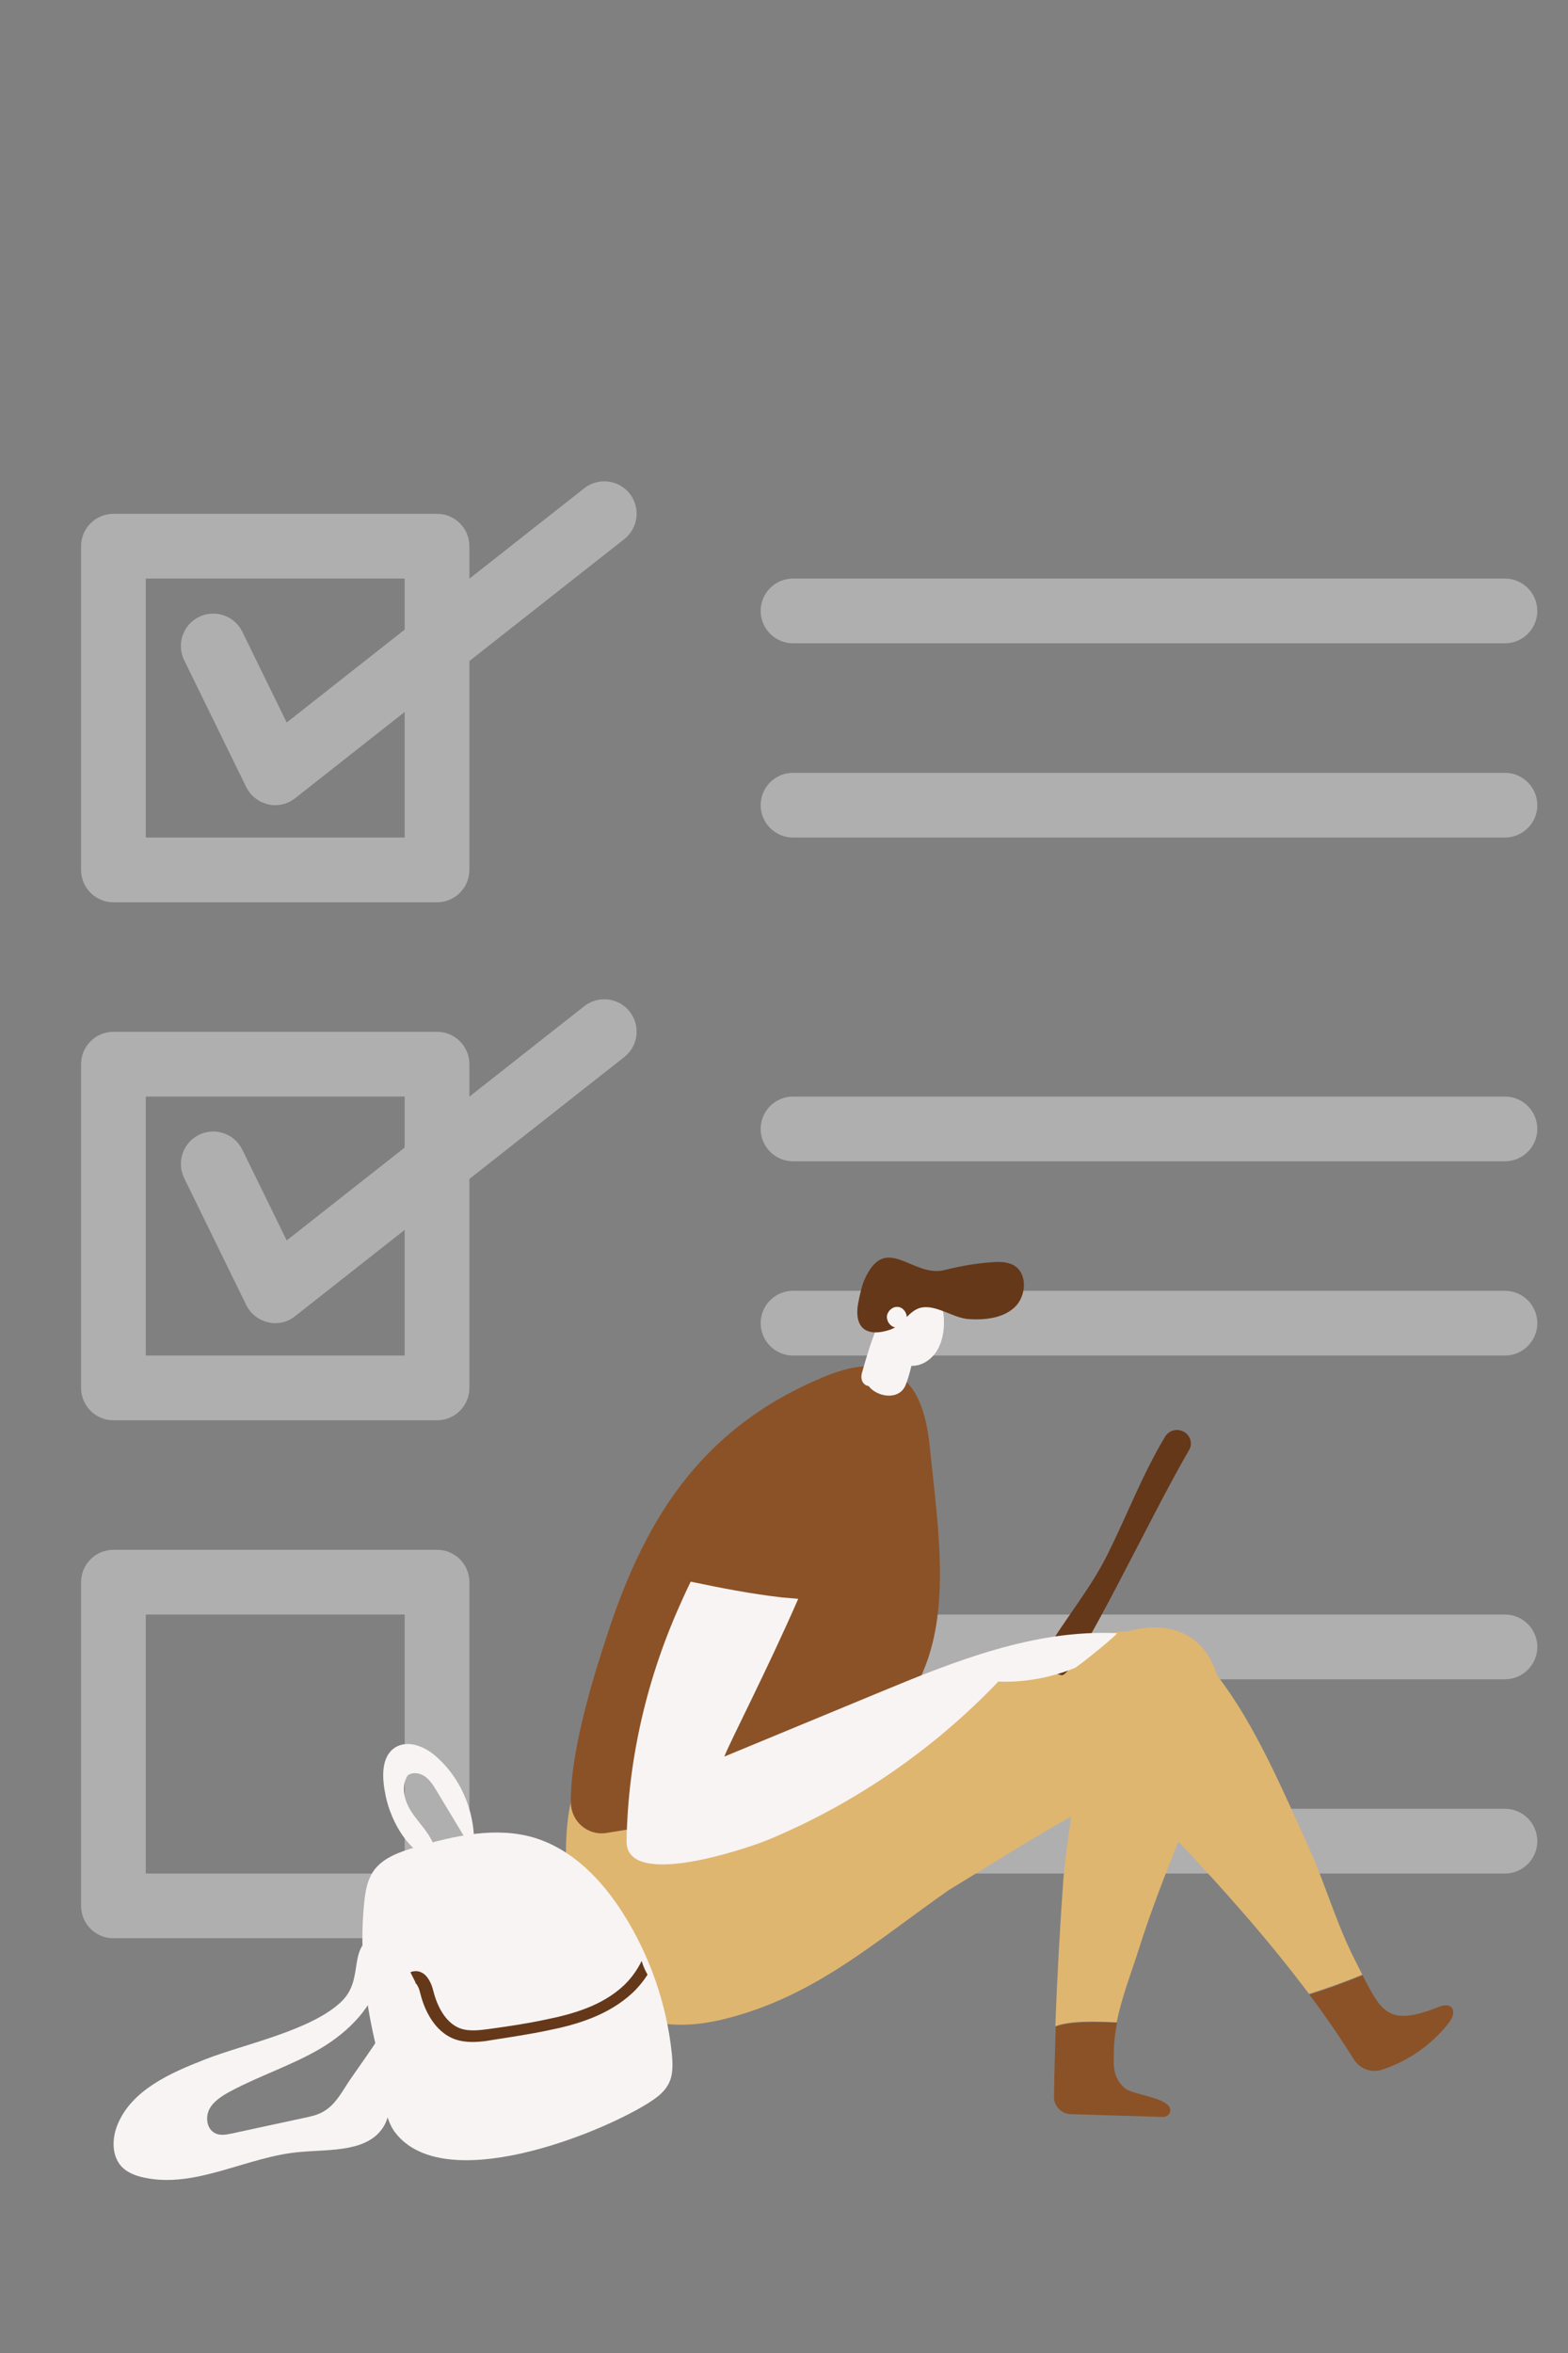 <?xml version="1.0" encoding="UTF-8"?>
<svg xmlns="http://www.w3.org/2000/svg" xmlns:xlink="http://www.w3.org/1999/xlink" width="300pt" height="450pt" viewBox="0 0 300 450" version="1.2">
<rect x="0" y="0" width="300" height="450" fill="#808080" stroke="none"/>
<defs>
<filter id="alpha" filterUnits="objectBoundingBox" x="0%" y="0%" width="100%" height="100%">
  <feColorMatrix type="matrix" in="SourceGraphic" values="0 0 0 0 1 0 0 0 0 1 0 0 0 0 1 0 0 0 1 0"/>
</filter>
<mask id="mask0">
  <g filter="url(#alpha)">
<rect x="0" y="0" width="300" height="450" style="fill:rgb(0%,0%,0%);fill-opacity:0.4;stroke:none;"/>
  </g>
</mask>
<clipPath id="clip2">
  <path d="M 15 226 L 90 226 L 90 300.676 L 15 300.676 Z M 15 226 "/>
</clipPath>
<clipPath id="clip1">
  <rect x="0" y="0" width="298" height="304"/>
</clipPath>
<g id="surface5" clip-path="url(#clip1)">
<path style=" stroke:none;fill-rule:nonzero;fill:rgb(97.249%,95.689%,95.689%);fill-opacity:1;" d="M 83.617 102.562 L 21.703 102.562 C 18.285 102.562 15.512 99.777 15.512 96.371 L 15.512 34.457 C 15.512 31.039 18.285 28.266 21.703 28.266 L 83.617 28.266 C 87.035 28.266 89.809 31.039 89.809 34.457 L 89.809 96.371 C 89.809 99.777 87.035 102.562 83.617 102.562 Z M 27.895 90.18 L 77.426 90.18 L 77.426 40.648 L 27.895 40.648 Z M 27.895 90.18 "/>
<path style=" stroke:none;fill-rule:nonzero;fill:rgb(97.249%,95.689%,95.689%);fill-opacity:1;" d="M 52.66 83.988 C 52.203 83.988 51.73 83.938 51.285 83.812 C 49.465 83.406 47.93 82.18 47.102 80.508 L 35.238 56.262 C 33.738 53.191 35.004 49.488 38.074 47.977 C 41.156 46.465 44.848 47.754 46.359 50.812 L 54.852 68.176 L 111.789 23.371 C 114.477 21.266 118.379 21.727 120.484 24.414 C 122.586 27.113 122.129 30.988 119.441 33.105 L 56.488 82.637 C 55.387 83.527 54.035 83.988 52.66 83.988 Z M 52.66 83.988 "/>
<path style=" stroke:none;fill-rule:nonzero;fill:rgb(97.249%,95.689%,95.689%);fill-opacity:1;" d="M 83.617 201.625 L 21.703 201.625 C 18.285 201.625 15.512 198.84 15.512 195.434 L 15.512 133.52 C 15.512 130.102 18.285 127.328 21.703 127.328 L 83.617 127.328 C 87.035 127.328 89.809 130.102 89.809 133.52 L 89.809 195.434 C 89.809 198.84 87.035 201.625 83.617 201.625 Z M 27.895 189.242 L 77.426 189.242 L 77.426 139.711 L 27.895 139.711 Z M 27.895 189.242 "/>
<path style=" stroke:none;fill-rule:nonzero;fill:rgb(97.249%,95.689%,95.689%);fill-opacity:1;" d="M 52.66 183.051 C 52.203 183.051 51.73 183 51.285 182.879 C 49.465 182.469 47.93 181.242 47.102 179.559 L 35.238 155.312 C 33.738 152.242 35.004 148.539 38.074 147.027 C 41.156 145.52 44.848 146.793 46.359 149.863 L 54.852 167.227 L 111.789 122.426 C 114.477 120.32 118.379 120.789 120.484 123.465 C 122.586 126.164 122.129 130.039 119.441 132.156 L 56.488 181.688 C 55.387 182.594 54.035 183.051 52.66 183.051 Z M 52.66 183.051 "/>
<g clip-path="url(#clip2)" clip-rule="nonzero">
<path style=" stroke:none;fill-rule:nonzero;fill:rgb(97.249%,95.689%,95.689%);fill-opacity:1;" d="M 83.617 300.688 L 21.703 300.688 C 18.285 300.688 15.512 297.902 15.512 294.496 L 15.512 232.582 C 15.512 229.164 18.285 226.391 21.703 226.391 L 83.617 226.391 C 87.035 226.391 89.809 229.164 89.809 232.582 L 89.809 294.496 C 89.809 297.902 87.035 300.688 83.617 300.688 Z M 27.895 288.305 L 77.426 288.305 L 77.426 238.773 L 27.895 238.773 Z M 27.895 288.305 "/>
</g>
<path style=" stroke:none;fill-rule:nonzero;fill:rgb(97.249%,95.689%,95.689%);fill-opacity:1;" d="M 287.938 251.156 L 151.727 251.156 C 148.309 251.156 145.535 248.371 145.535 244.965 C 145.535 241.547 148.309 238.773 151.727 238.773 L 287.938 238.773 C 291.344 238.773 294.129 241.547 294.129 244.965 C 294.129 248.371 291.344 251.156 287.938 251.156 Z M 287.938 251.156 "/>
<path style=" stroke:none;fill-rule:nonzero;fill:rgb(97.249%,95.689%,95.689%);fill-opacity:1;" d="M 287.938 288.305 L 151.727 288.305 C 148.309 288.305 145.535 285.52 145.535 282.113 C 145.535 278.695 148.309 275.922 151.727 275.922 L 287.938 275.922 C 291.344 275.922 294.129 278.695 294.129 282.113 C 294.129 285.52 291.344 288.305 287.938 288.305 Z M 287.938 288.305 "/>
<path style=" stroke:none;fill-rule:nonzero;fill:rgb(97.249%,95.689%,95.689%);fill-opacity:1;" d="M 287.938 152.094 L 151.727 152.094 C 148.309 152.094 145.535 149.309 145.535 145.902 C 145.535 142.484 148.309 139.711 151.727 139.711 L 287.938 139.711 C 291.344 139.711 294.129 142.484 294.129 145.902 C 294.129 149.309 291.344 152.094 287.938 152.094 Z M 287.938 152.094 "/>
<path style=" stroke:none;fill-rule:nonzero;fill:rgb(97.249%,95.689%,95.689%);fill-opacity:1;" d="M 287.938 189.242 L 151.727 189.242 C 148.309 189.242 145.535 186.457 145.535 183.051 C 145.535 179.633 148.309 176.859 151.727 176.859 L 287.938 176.859 C 291.344 176.859 294.129 179.633 294.129 183.051 C 294.129 186.457 291.344 189.242 287.938 189.242 Z M 287.938 189.242 "/>
<path style=" stroke:none;fill-rule:nonzero;fill:rgb(97.249%,95.689%,95.689%);fill-opacity:1;" d="M 287.938 53.031 L 151.727 53.031 C 148.309 53.031 145.535 50.242 145.535 46.84 C 145.535 43.422 148.309 40.648 151.727 40.648 L 287.938 40.648 C 291.344 40.648 294.129 43.422 294.129 46.84 C 294.129 50.242 291.344 53.031 287.938 53.031 Z M 287.938 53.031 "/>
<path style=" stroke:none;fill-rule:nonzero;fill:rgb(97.249%,95.689%,95.689%);fill-opacity:1;" d="M 287.938 90.18 L 151.727 90.18 C 148.309 90.18 145.535 87.391 145.535 83.988 C 145.535 80.57 148.309 77.797 151.727 77.797 L 287.938 77.797 C 291.344 77.797 294.129 80.57 294.129 83.988 C 294.129 87.391 291.344 90.18 287.938 90.18 Z M 287.938 90.18 "/>
</g>
<clipPath id="clip3">
  <path d="M 250 377 L 278.938 377 L 278.938 397 L 250 397 Z M 250 377 "/>
</clipPath>
</defs>
<g id="surface1">
<use xlink:href="#surface5" transform="matrix(1,0,0,1,0,70)" mask="url(#mask0)"/>
<path style=" stroke:none;fill-rule:nonzero;fill:rgb(87.45%,71.37%,43.919%);fill-opacity:1;" d="M 259.363 375.094 C 255.746 368.121 253.668 360.543 250.449 353.438 C 245.621 342.844 240.262 329.973 232.887 320.453 C 230.07 311.602 222.898 310.062 215.66 312.004 C 207.215 312.34 197.898 316.297 190.324 318.711 C 176.383 323.066 164.922 331.379 151.648 336.543 C 148.363 337.816 144.879 338.621 141.258 339.223 C 134.152 338.621 127.051 338.02 119.945 337.348 C 114.781 336.879 112.504 336.41 110.359 341.168 C 107.746 346.867 108.148 356.789 108.617 362.957 C 109.957 381.395 120.816 390.715 139.047 386.02 C 156.074 381.664 167.398 371.336 181.609 361.414 C 182.148 361.082 182.617 360.812 183.152 360.477 C 190.324 356.121 197.562 351.492 204.938 347.402 C 204.398 351.492 203.797 355.449 203.461 359.27 C 202.793 368.59 202.254 378.043 201.922 387.496 C 204.801 386.422 209.359 386.555 213.648 386.758 C 214.59 381.996 216.465 377.238 217.871 372.812 C 220.086 365.773 222.766 358.934 225.445 352.164 C 234.227 361.484 242.809 371.137 250.449 381.328 C 253.867 380.254 257.285 379.047 260.637 377.641 C 260.301 376.969 259.832 376.031 259.363 375.094 Z M 259.363 375.094 "/>
<path style=" stroke:none;fill-rule:nonzero;fill:rgb(54.509%,32.159%,15.289%);fill-opacity:1;" d="M 201.988 387.562 C 201.852 392.055 201.719 396.547 201.652 401.039 C 201.652 402.781 203.059 404.254 204.801 404.324 C 210.699 404.523 216.598 404.656 222.496 404.859 C 223.234 404.859 223.84 404.391 223.906 403.652 C 224.039 401.105 216.598 400.703 215.125 399.293 C 212.914 397.215 213.047 395.203 213.113 392.32 C 213.113 390.512 213.383 388.703 213.719 386.824 C 209.426 386.625 204.871 386.555 201.988 387.562 Z M 201.988 387.562 "/>
<g clip-path="url(#clip3)" clip-rule="nonzero">
<path style=" stroke:none;fill-rule:nonzero;fill:rgb(54.509%,32.159%,15.289%);fill-opacity:1;" d="M 277.594 383.809 C 276.926 383.27 275.918 383.539 275.117 383.875 C 265.867 387.496 264.391 385.016 260.703 377.773 C 257.352 379.113 253.934 380.387 250.516 381.461 C 253.598 385.551 256.48 389.773 259.164 394.066 C 260.371 395.742 262.516 396.48 264.457 395.809 C 269.352 394.199 273.844 391.113 277.059 387.027 C 277.863 386.086 278.535 384.613 277.594 383.809 Z M 277.594 383.809 "/>
</g>
<path style=" stroke:none;fill-rule:nonzero;fill:rgb(54.509%,32.159%,15.289%);fill-opacity:1;" d="M 118.066 350.219 C 121.082 349.75 124.168 349.148 127.117 348.477 C 127.52 348.41 128.055 348.273 128.324 348.207 C 128.926 348.074 129.527 347.871 130.133 347.738 C 131.539 347.336 132.949 347 134.355 346.531 C 142.332 344.188 150.105 341.305 157.68 337.949 C 159.625 336.879 161.57 335.738 163.445 334.598 C 184.09 321.859 180.27 299.336 177.992 277.68 C 177.926 277.008 177.855 276.406 177.789 275.734 C 177.121 270.438 175.645 264.941 171.086 262.461 C 166.863 260.184 161.703 261.59 157.277 263.469 C 133.684 273.391 122.961 291.09 115.652 314.285 C 114.582 317.57 109.02 334.262 109.219 344.789 C 109.285 348.344 112.438 351.09 115.988 350.555 C 116.66 350.422 117.328 350.355 118.066 350.219 Z M 118.066 350.219 "/>
<path style=" stroke:none;fill-rule:nonzero;fill:rgb(39.609%,21.959%,9.799%);fill-opacity:1;" d="M 225.918 273.59 C 225.984 273.59 225.984 273.59 225.918 273.59 C 227.594 274.059 228.328 275.871 227.523 277.277 C 219.883 290.352 206.008 320.051 203.195 320.387 C 202.992 320.387 202.188 320.117 201.25 319.781 C 199.773 319.246 199.105 317.504 199.91 316.16 C 203.73 309.594 208.621 303.961 212.043 296.988 C 215.727 289.547 218.676 281.77 222.969 274.664 C 223.637 273.656 224.844 273.254 225.918 273.59 Z M 225.918 273.59 "/>
<path style=" stroke:none;fill-rule:nonzero;fill:rgb(97.249%,95.689%,95.689%);fill-opacity:1;" d="M 213.648 312.34 C 197.832 311.602 182.617 317.703 168.07 323.738 C 158.219 327.828 148.43 331.852 138.578 335.941 C 139.785 332.855 146.688 319.582 152.723 305.77 C 151.715 305.703 150.645 305.57 149.637 305.504 C 143.738 304.832 137.906 303.691 132.145 302.484 C 131.406 304.027 130.801 305.301 130.402 306.238 C 123.832 320.652 120.145 336.34 119.879 352.098 C 119.742 361.348 142.602 353.637 147.023 351.828 C 163.578 344.922 178.66 334.531 190.996 321.594 C 196.023 321.793 201.047 320.855 205.672 318.977 C 206.547 318.508 214.188 312.34 213.648 312.34 Z M 213.648 312.34 "/>
<path style=" stroke:none;fill-rule:nonzero;fill:rgb(97.249%,95.689%,95.689%);fill-opacity:1;" d="M 167.066 255.691 C 167.398 254.887 167.668 253.879 168.004 252.941 C 168.07 252.672 168.137 252.406 168.203 252.137 C 168.34 251.535 168.605 251.133 168.941 250.863 C 169.074 250.66 169.211 250.461 169.41 250.258 C 170.617 248.918 171.488 249.59 172.695 250.059 C 173.969 250.594 175.914 250.395 176.316 252.34 C 176.648 253.879 175.645 256.094 175.242 257.566 C 174.641 259.914 174.172 262.594 173.301 264.809 C 172.023 268.027 167.668 267.086 166.195 265.074 C 165.254 264.941 164.52 264.004 164.922 262.527 C 165.59 260.184 166.262 257.902 167.066 255.691 Z M 167.066 255.691 "/>
<path style=" stroke:none;fill-rule:nonzero;fill:rgb(97.249%,95.689%,95.689%);fill-opacity:1;" d="M 173.566 243.555 C 176.918 243.422 179.062 246.172 180.07 249.254 C 181.008 252.137 180.805 256.496 178.797 258.977 C 177.188 260.988 174.773 261.723 172.828 260.852 C 171.223 260.383 169.812 259.176 168.875 257.77 C 167.199 255.289 166.598 251.668 167.398 248.652 C 168.203 245.434 170.551 243.691 173.566 243.555 Z M 173.566 243.555 "/>
<path style=" stroke:none;fill-rule:nonzero;fill:rgb(39.609%,21.959%,9.799%);fill-opacity:1;" d="M 164.184 249.254 C 164.52 247.445 164.988 245.699 165.324 244.895 C 169.41 235.441 174.574 244.492 180.738 242.887 C 183.688 242.148 186.637 241.609 189.652 241.41 C 191.129 241.277 192.738 241.277 194.012 242.012 C 196.691 243.621 196.355 247.98 194.078 250.059 C 191.801 252.137 188.379 252.473 185.297 252.27 C 182.414 252.07 179.199 249.523 176.316 250.059 C 173.902 250.527 172.695 253.477 170.352 254.281 C 166.059 255.758 163.312 254.215 164.184 249.254 Z M 164.184 249.254 "/>
<path style=" stroke:none;fill-rule:nonzero;fill:rgb(97.249%,95.689%,95.689%);fill-opacity:1;" d="M 172.094 249.992 C 173.031 250.258 173.699 251.398 173.434 252.406 C 173.098 253.41 172.094 254.082 171.086 253.812 C 170.148 253.543 169.477 252.406 169.746 251.398 C 170.082 250.395 171.086 249.723 172.094 249.992 Z M 172.094 249.992 "/>
<path style=" stroke:none;fill-rule:nonzero;fill:rgb(97.249%,95.689%,95.689%);fill-opacity:1;" d="M 90.785 373.887 C 89.043 378.512 86.43 382.801 83.145 386.488 C 80.195 389.707 76.645 392.723 75.438 396.879 C 74.5 400.031 75.102 403.652 73.492 406.535 C 70.543 411.629 63.238 411.027 57.34 411.562 C 47.219 412.434 37.5 418.602 27.578 416.457 C 25.969 416.121 24.359 415.52 23.223 414.312 C 21.344 412.234 21.41 408.949 22.484 406.332 C 25.234 399.629 32.672 396.41 39.375 393.797 C 46.75 390.914 59.754 388.301 65.449 382.668 C 70.074 378.043 65.852 371.605 73.09 369.66 C 73.227 372.277 73.359 374.891 72.891 377.371 C 71.75 383.605 66.723 388.566 61.293 391.785 C 55.797 395.004 49.699 396.949 44.066 399.965 C 42.457 400.836 40.852 401.844 40.047 403.383 C 39.242 404.992 39.578 407.273 41.254 408.012 C 42.258 408.48 43.398 408.211 44.402 408.012 C 48.961 407.004 53.52 406.066 58.078 405.059 C 59.352 404.793 60.691 404.523 61.832 403.852 C 63.773 402.781 65.047 400.77 66.254 398.824 C 69.07 394.266 92.262 364.699 73.156 369.527 C 73.09 369.527 73.09 369.527 73.023 369.527 C 72.891 365.906 72.824 362.355 74.699 359.402 C 77.715 354.578 85.492 353.773 89.379 357.863 C 93.266 362.086 92.73 368.656 90.785 373.887 Z M 90.785 373.887 "/>
<path style=" stroke:none;fill-rule:nonzero;fill:rgb(97.249%,95.689%,95.689%);fill-opacity:1;" d="M 69.672 363.965 C 69.875 361.887 70.207 359.738 71.348 357.996 C 73.09 355.316 76.441 354.176 79.594 353.238 C 86.898 351.09 94.809 349.281 102.113 351.426 C 109.555 353.637 115.32 359.672 119.406 366.242 C 124.367 374.152 127.52 383.27 128.523 392.59 C 128.727 394.668 128.859 396.949 127.785 398.758 C 126.914 400.301 125.441 401.305 123.965 402.246 C 114.312 408.277 84.953 419.941 75.637 407.875 C 72.688 404.055 73.09 396.277 72.02 391.652 C 69.805 382.535 68.734 373.418 69.672 363.965 Z M 69.672 363.965 "/>
<path style=" stroke:none;fill-rule:nonzero;fill:rgb(97.249%,95.689%,95.689%);fill-opacity:1;" d="M 73.828 343.648 C 73.09 340.23 72.754 335.941 75.703 334.129 C 78.254 332.656 81.535 334.129 83.68 336.141 C 88.641 340.633 91.254 347.539 90.586 354.176 C 88.238 350.285 85.895 346.398 83.547 342.508 C 82.945 341.504 82.34 340.5 81.336 339.762 C 80.398 339.09 79.055 338.824 78.051 339.492 C 76.645 341.504 77.312 344.32 78.656 346.398 C 80.465 349.281 83.949 352.031 83.211 355.719 C 78.254 354.645 74.832 348.344 73.828 343.648 Z M 73.828 343.648 "/>
<path style=" stroke:none;fill-rule:nonzero;fill:rgb(39.609%,21.959%,9.799%);fill-opacity:1;" d="M 122.828 375.227 C 122.828 375.16 122.758 375.094 122.758 375.023 C 121.887 376.836 120.68 378.445 119.34 379.719 C 115.117 383.672 109.422 385.215 104.461 386.223 C 101.043 386.957 97.488 387.496 94.07 387.965 C 92.129 388.23 89.98 388.566 88.172 387.965 C 85.758 387.16 83.816 384.477 82.879 380.656 C 82.609 379.582 81.938 377.773 80.531 377.172 C 79.93 376.902 79.191 376.902 78.52 377.172 L 79.527 379.184 C 79.527 379.184 79.457 379.184 79.391 379.184 C 79.594 379.25 80.129 379.918 80.398 381.191 C 81.066 383.875 82.879 388.566 87.168 390.043 C 88.777 390.578 90.453 390.578 91.992 390.445 C 92.797 390.379 93.602 390.242 94.34 390.109 C 97.758 389.574 101.379 389.035 104.863 388.301 C 110.227 387.227 116.324 385.484 121.016 381.125 C 122.09 380.121 123.027 378.98 123.898 377.641 C 123.496 376.969 123.094 376.098 122.828 375.227 Z M 122.828 375.227 "/>
</g>
</svg>
